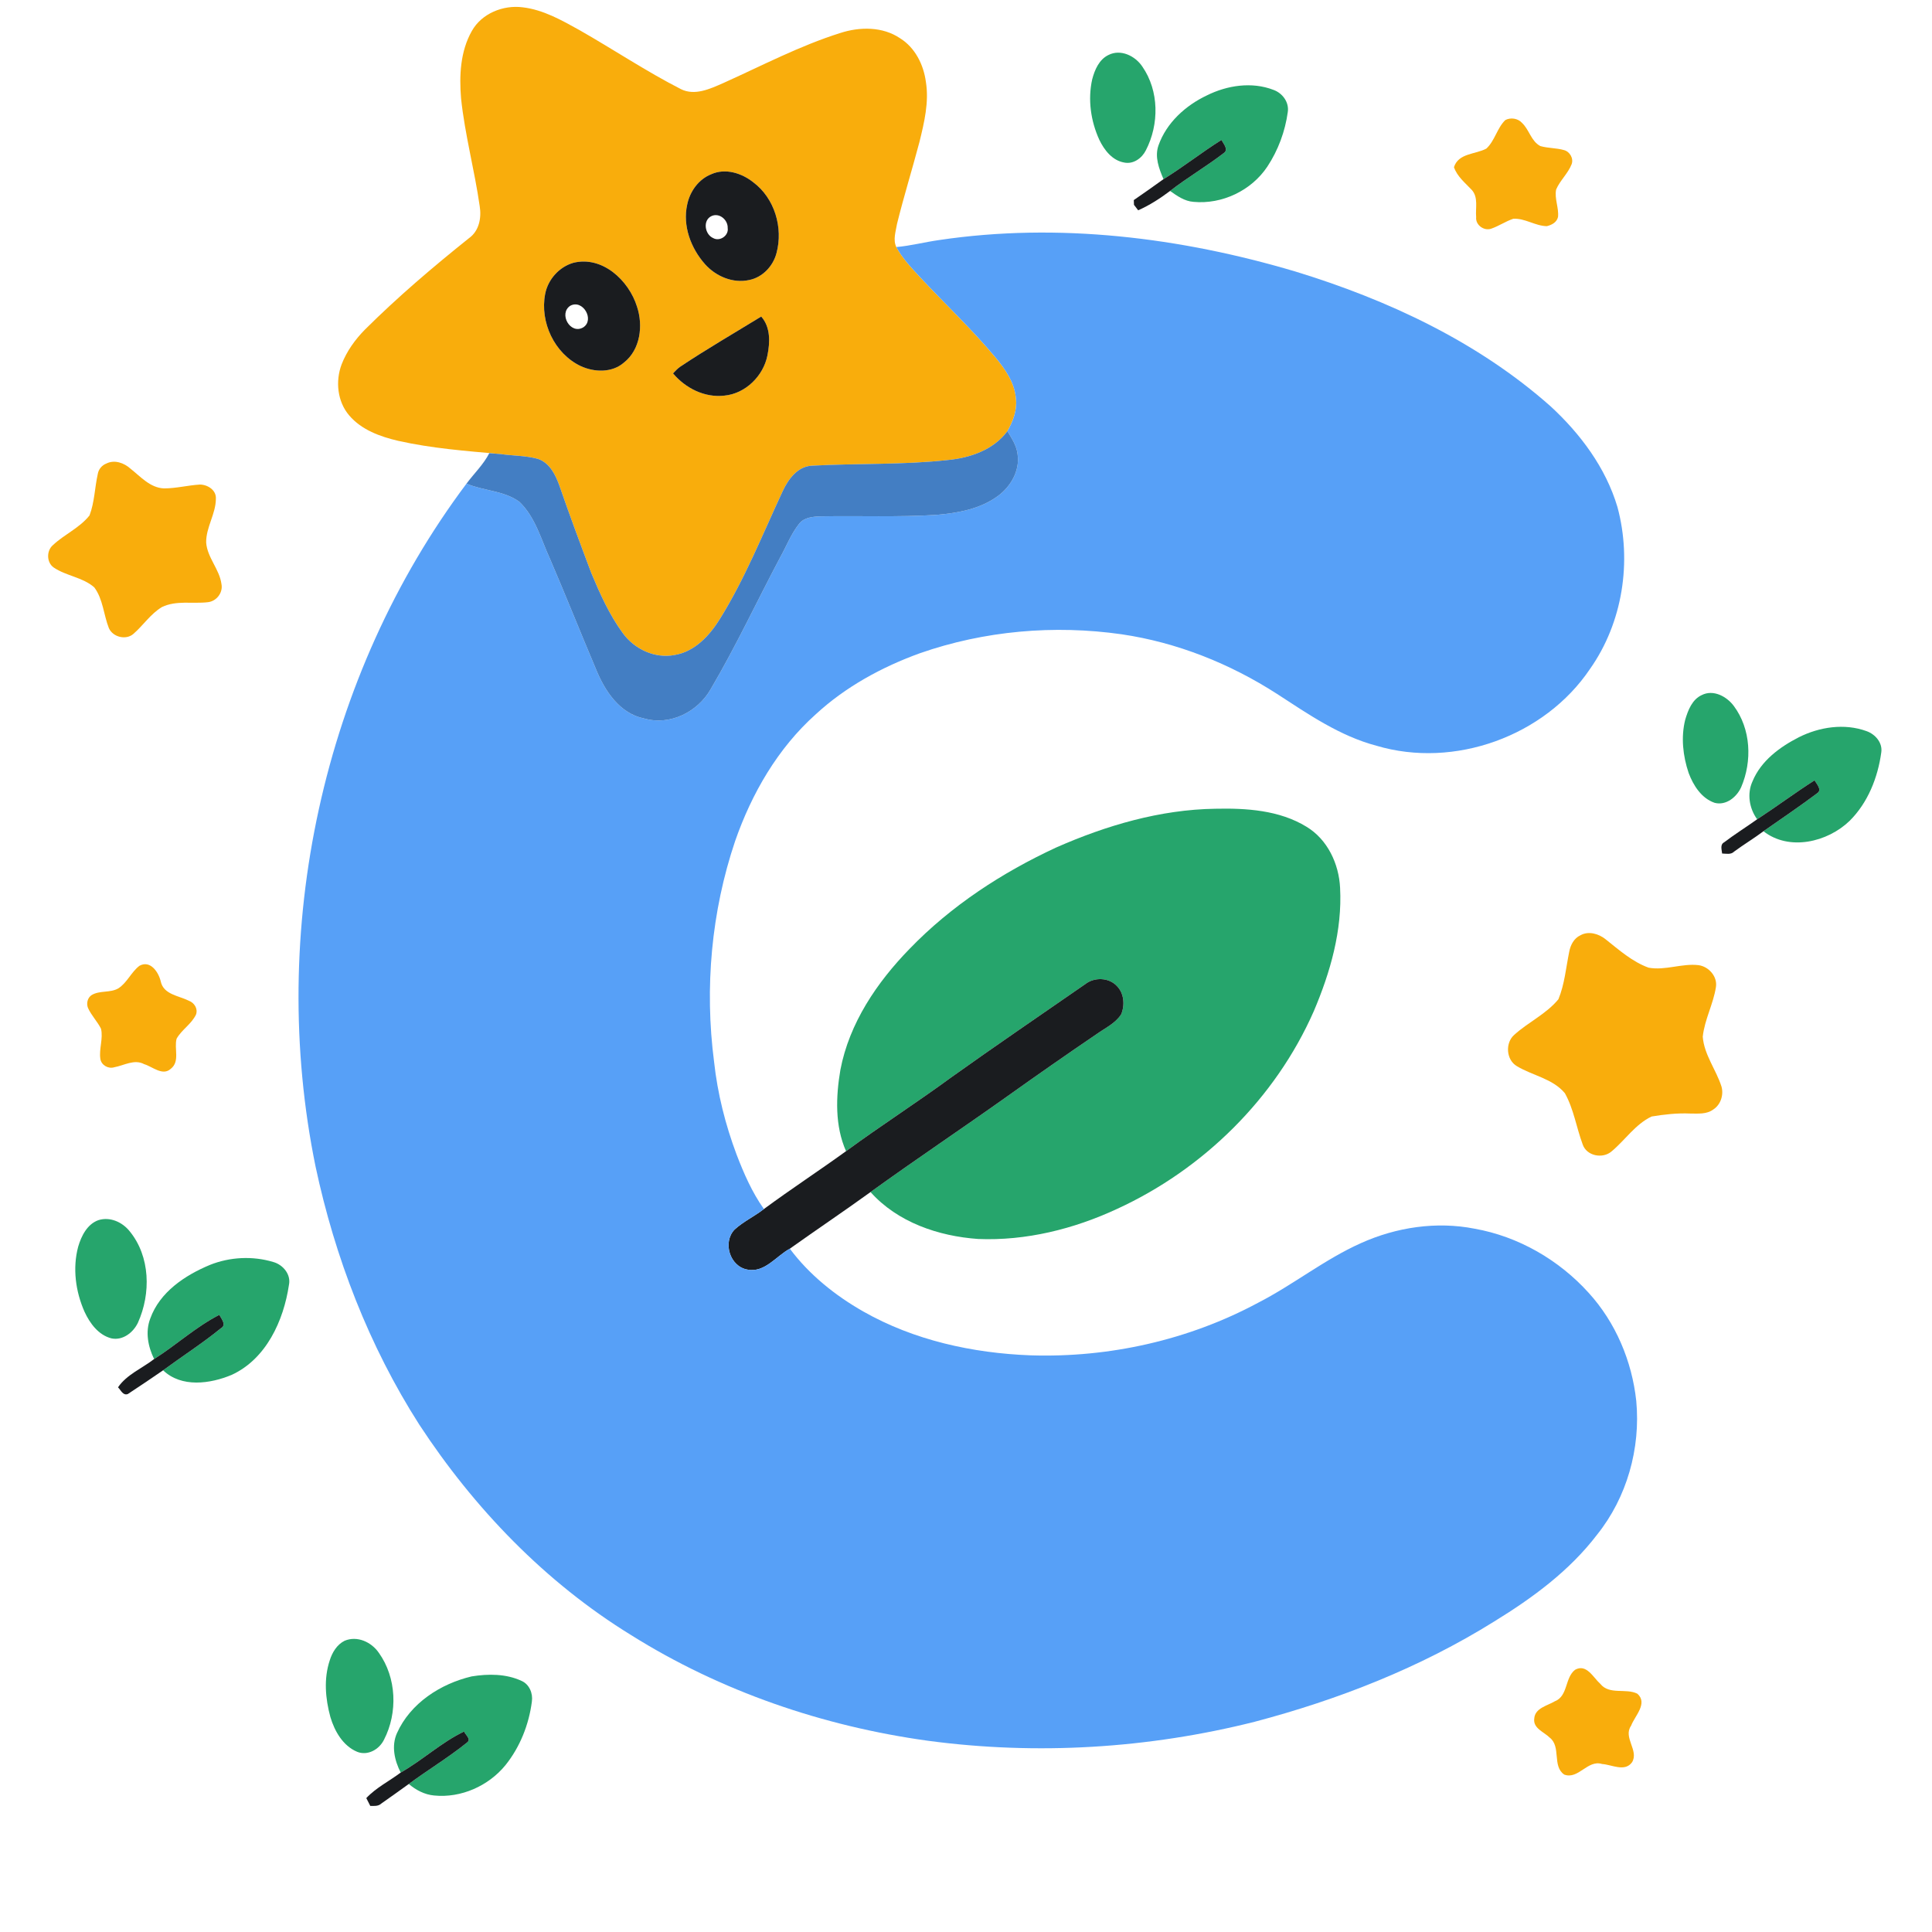 <?xml version="1.0" encoding="UTF-8" standalone="no"?>
<svg
   width="700pt"
   height="700pt"
   viewBox="0 0 700 700"
   version="1.1"
   id="svg64"
   sodipodi:docname="icon.svg"
   inkscape:version="1.1.2 (0a00cf5339, 2022-02-04)"
   xmlns:inkscape="http://www.inkscape.org/namespaces/inkscape"
   xmlns:sodipodi="http://sodipodi.sourceforge.net/DTD/sodipodi-0.dtd"
   xmlns="http://www.w3.org/2000/svg"
   xmlns:svg="http://www.w3.org/2000/svg">
  <defs
     id="defs68" />
  <sodipodi:namedview
     id="namedview66"
     pagecolor="#ffffff"
     bordercolor="#666666"
     borderopacity="1.0"
     inkscape:pageshadow="2"
     inkscape:pageopacity="0.0"
     inkscape:pagecheckerboard="0"
     inkscape:document-units="pt"
     showgrid="false"
     fit-margin-top="0"
     fit-margin-left="0"
     fit-margin-right="0"
     fit-margin-bottom="0"
     inkscape:zoom="0.32533787"
     inkscape:cx="902.13906"
     inkscape:cy="542.51293"
     inkscape:window-width="1920"
     inkscape:window-height="999"
     inkscape:window-x="0"
     inkscape:window-y="0"
     inkscape:window-maximized="1"
     inkscape:current-layer="svg64" />
  <g
     id="#f9ad0cff"
     transform="translate(-158.652,-185.357)">
    <path
       fill="#f9ad0c"
       opacity="1"
       d="m 329.61,196.58 c 3.55,-6.34 11.33,-9.48 18.37,-8.58 7.5,0.87 14.18,4.69 20.67,8.29 12.3,7.01 24.1,14.91 36.71,21.36 5.01,2.5 10.53,-0.09 15.2,-2.13 14.07,-6.32 27.8,-13.56 42.55,-18.21 7.07,-2.29 15.34,-2.37 21.69,1.93 5.43,3.4 8.49,9.57 9.32,15.78 1.18,7.33 -0.59,14.68 -2.33,21.77 -2.62,9.92 -5.67,19.72 -8.13,29.68 -0.44,2.74 -1.53,5.73 -0.26,8.4 2.24,4.13 5.51,7.55 8.67,10.98 9.02,9.66 18.67,18.74 27.16,28.88 3.62,4.35 7.1,9.31 7.52,15.14 0.47,4.15 -1.07,8.16 -3.09,11.69 -5.04,6.81 -13.5,9.71 -21.64,10.48 -16.32,1.79 -32.79,1.15 -49.16,2.04 -5.2,0.23 -8.59,4.88 -10.6,9.18 -7.26,15.57 -13.64,31.64 -22.73,46.28 -3.74,6.05 -9.13,11.94 -16.48,13.14 -7.19,1.38 -14.61,-2.17 -18.8,-8 -4.82,-6.6 -8.19,-14.13 -11.33,-21.63 -3.94,-10.45 -7.85,-20.92 -11.49,-31.48 -1.43,-4.02 -3.51,-8.45 -7.85,-9.94 -4.41,-1.23 -9.06,-1.11 -13.56,-1.76 -12.42,-1.1 -24.9,-2.05 -37.09,-4.79 -6.53,-1.52 -13.29,-3.96 -17.76,-9.21 -4.3,-5.02 -5.04,-12.42 -2.74,-18.5 1.84,-4.75 4.87,-8.96 8.42,-12.57 11.87,-11.82 24.65,-22.68 37.71,-33.14 3.69,-2.62 4.59,-7.36 3.9,-11.59 -1.87,-13.09 -5.38,-25.93 -6.76,-39.1 -0.68,-8.25 -0.27,-17.04 3.91,-24.39 m 86.75,51.9 c -4.61,1.82 -7.76,6.26 -8.73,11.02 -1.7,7.69 1.33,15.77 6.43,21.54 3.92,4.42 10.13,7.08 16.03,5.77 4.85,-0.95 8.68,-5.05 9.9,-9.75 2.49,-9.19 -0.68,-19.86 -8.39,-25.64 -4.18,-3.34 -10.13,-5.24 -15.24,-2.94 m -49.95,32.09 c -5.15,1.47 -9.22,6.03 -10.23,11.27 -1.99,10.21 3.35,21.62 12.84,26.14 4.94,2.29 11.4,2.51 15.7,-1.26 5.97,-4.69 7.02,-13.44 4.72,-20.29 -2.95,-9.46 -12.52,-18.45 -23.03,-15.86 m 38.72,37.63 c -0.99,0.68 -1.8,1.58 -2.63,2.44 4.54,5.39 11.51,8.9 18.65,8.05 7.61,-0.72 14.09,-7.13 15.55,-14.55 0.97,-4.71 1.17,-10.26 -2.25,-14.09 -9.8,6.01 -19.75,11.78 -29.32,18.15 z"
       id="path9" />
    <path
       fill="#f9ad0c"
       opacity="1"
       d="m 697.18,239.2 c 3.1,-2.86 3.86,-7.4 6.86,-10.33 1.91,-1.04 4.6,-0.65 6.07,1.02 2.63,2.46 3.3,6.66 6.64,8.39 2.78,0.81 5.75,0.65 8.55,1.45 2.13,0.55 3.58,3.04 2.77,5.15 -1.32,3.37 -4.18,5.82 -5.6,9.13 -0.67,3.34 1.04,6.63 0.68,9.97 -0.45,1.94 -2.27,2.89 -4.05,3.32 -4.22,-0.07 -7.92,-2.93 -12.16,-2.68 -2.76,0.93 -5.18,2.61 -7.93,3.57 -2.64,0.99 -5.84,-1.33 -5.52,-4.17 -0.3,-3.28 0.86,-7.18 -1.6,-9.86 -2.39,-2.56 -5.26,-4.8 -6.44,-8.23 1.64,-5.14 7.78,-4.6 11.73,-6.73 z"
       id="path11" />
    <path
       fill="#f9ad0c"
       opacity="1"
       d="m 197.22,353.29 c 2.94,-1.47 6.38,-0.21 8.68,1.85 3.66,2.88 7.12,6.94 12.11,7.17 4.4,0.02 8.7,-1.13 13.09,-1.39 2.78,0.03 5.94,2 5.77,5.1 0,5.52 -3.6,10.37 -3.52,15.91 0.41,5.5 4.83,9.65 5.54,15.03 0.63,3.14 -1.81,6.28 -4.96,6.59 -5.51,0.64 -11.4,-0.75 -16.59,1.75 -4.12,2.46 -6.77,6.62 -10.34,9.72 -2.71,2.37 -7.43,1.18 -8.89,-2.05 -1.92,-4.85 -2.1,-10.5 -5.29,-14.79 -4.2,-3.7 -10.21,-4.12 -14.76,-7.24 -2.55,-1.83 -2.6,-6.03 -0.26,-8.05 4.15,-3.92 9.69,-6.24 13.29,-10.79 1.83,-4.78 1.87,-10.04 2.99,-15 0.27,-1.73 1.52,-3.2 3.14,-3.81 z"
       id="path13" />
    <path
       fill="#f9ad0c"
       opacity="1"
       d="m 731.27,524.23 c 2.93,-1.65 6.6,-0.58 9.09,1.42 4.87,3.86 9.67,8.16 15.6,10.31 6.02,1.12 12.05,-1.62 18.1,-0.91 3.69,0.5 6.9,4.1 6.31,7.91 -0.94,6.17 -4.12,11.8 -4.78,18.03 0.51,6.55 4.84,11.92 6.79,18.05 0.85,3.02 -0.28,6.58 -2.97,8.3 -2.41,1.81 -5.58,1.47 -8.41,1.47 -4.67,-0.21 -9.35,0.32 -13.95,1.08 -5.93,2.83 -9.58,8.56 -14.51,12.65 -3.24,2.79 -9.08,1.64 -10.47,-2.58 -2.27,-6.12 -3.22,-12.78 -6.44,-18.52 -4.41,-5.29 -11.69,-6.36 -17.35,-9.77 -3.94,-2.26 -4.34,-8.46 -0.97,-11.39 5.07,-4.59 11.61,-7.54 15.99,-12.89 2.24,-5.45 2.73,-11.41 3.9,-17.15 0.45,-2.45 1.7,-4.92 4.07,-6.01 z"
       id="path15" />
    <path
       fill="#f9ad0c"
       opacity="1"
       d="m 209.18,535.28 c 3.93,-2.17 6.9,2.28 7.7,5.61 0.98,4.82 6.53,5.21 10.17,7.04 2,0.73 3.39,2.9 2.62,5.02 -1.63,3.45 -5.18,5.46 -7.03,8.74 -0.98,3.58 1.32,8.24 -2.12,10.92 -2.96,2.7 -6.6,-0.79 -9.61,-1.68 -3.58,-1.94 -7.31,0.47 -10.88,1.12 -2.16,0.67 -4.69,-0.78 -5.02,-3.06 -0.53,-3.62 1.08,-7.3 0.24,-10.91 -1.33,-2.65 -3.48,-4.79 -4.7,-7.49 -0.69,-1.63 -0.2,-3.78 1.35,-4.73 2.92,-1.72 6.64,-0.7 9.57,-2.37 3.25,-2.05 4.69,-5.92 7.71,-8.21 z"
       id="path17" />
    <path
       fill="#f9ad0c"
       opacity="1"
       d="m 729.33,790.35 c 4.14,-2.32 6.58,2.82 9.16,5.12 3.31,4.09 9.25,1.44 13.41,3.55 3.92,3.48 -0.93,8.03 -2.28,11.61 -2.99,4.27 2.92,8.96 0.36,13.22 -2.64,3.64 -7.33,0.86 -10.86,0.64 -5.26,-1.67 -8.57,5.72 -13.7,3.84 -4.49,-3.04 -1.04,-10.12 -5.3,-13.42 -2.07,-2.06 -6.07,-3.34 -5.58,-6.89 0.26,-3.81 4.73,-4.63 7.44,-6.25 4.86,-1.9 3.58,-8.5 7.35,-11.42 z"
       id="path19" />
  </g>
  <g
     id="#26a56cff"
     transform="translate(-158.652,-185.357)">
    <path
       fill="#26a56c"
       opacity="1"
       d="m 541.33,492.42 c 18.15,-8 37.66,-13.74 57.62,-14.04 11.25,-0.25 23.24,0.49 33.08,6.53 7.62,4.6 11.74,13.43 12.16,22.13 0.82,15.44 -3.54,30.64 -9.54,44.72 -13.89,31.55 -40.01,57.27 -71.27,71.61 -15.68,7.29 -33,11.61 -50.35,10.89 -14.34,-1.01 -29.17,-6.03 -38.97,-17 16.33,-11.79 33.08,-22.98 49.5,-34.65 10.73,-7.65 21.53,-15.19 32.43,-22.59 3.07,-2.19 6.77,-3.87 8.87,-7.14 1.41,-3.3 1.08,-7.63 -1.54,-10.27 -2.9,-3.12 -8.15,-3.27 -11.45,-0.69 -16.14,11.19 -32.39,22.23 -48.37,33.64 -12.58,9.23 -25.73,17.65 -38.31,26.89 -4.08,-9.18 -3.7,-19.75 -2.05,-29.47 3.23,-16.91 13.21,-31.66 25.05,-43.82 15.05,-15.61 33.52,-27.65 53.14,-36.74 z"
       id="path30" />
    <path
       fill="#26a56c"
       opacity="1"
       d="m 560.29,205.27 c 4.43,-2.24 9.69,0.35 12.25,4.21 6.12,8.81 6.13,20.94 1.29,30.32 -1.42,2.87 -4.54,5.14 -7.85,4.45 -4.33,-0.74 -7.24,-4.52 -9.03,-8.25 -3.1,-6.78 -4.2,-14.56 -2.58,-21.87 0.9,-3.45 2.5,-7.23 5.92,-8.86 z"
       id="path22" />
    <path
       fill="#26a56c"
       opacity="1"
       d="m 595.95,219.91 c 7.35,-3.65 16.27,-5.01 24.07,-2 3.28,1.15 5.76,4.48 5.22,8.04 -0.96,7.01 -3.5,13.88 -7.41,19.78 -5.76,8.66 -16.42,13.75 -26.77,12.76 -3.23,-0.24 -5.92,-2.14 -8.47,-3.95 6.25,-4.85 13.12,-8.86 19.38,-13.67 1.98,-1.26 -0.02,-3.4 -0.77,-4.8 -7.16,4.5 -13.8,9.76 -20.99,14.2 -1.63,-3.81 -3.27,-8.08 -1.82,-12.22 2.89,-8.22 9.82,-14.48 17.56,-18.14 z"
       id="path24" />
    <path
       fill="#26a56c"
       opacity="1"
       d="m 775.24,437.19 c 4.16,-2.11 8.99,0.47 11.56,3.89 6.28,8.38 6.76,20.07 2.7,29.51 -1.62,3.57 -5.45,6.71 -9.58,5.65 -4.79,-1.62 -7.75,-6.31 -9.44,-10.82 -2.08,-6.16 -2.83,-12.96 -1.24,-19.31 1.02,-3.44 2.51,-7.33 6,-8.92 z"
       id="path26" />
    <path
       fill="#26a56c"
       opacity="1"
       d="m 810.4,452.48 c 7.47,-3.75 16.52,-5.13 24.51,-2.23 3.17,1.11 5.9,4.2 5.36,7.74 -1.25,9.12 -4.86,18.23 -11.48,24.79 -8,7.73 -21.9,11.03 -31.2,3.75 6.49,-4.53 13.06,-8.97 19.39,-13.72 2.02,-1.24 -0.13,-3.36 -0.87,-4.73 -7.07,4.51 -13.79,9.54 -20.81,14.12 -2.85,-3.92 -3.74,-9.28 -1.68,-13.75 3.07,-7.43 9.83,-12.42 16.78,-15.97 z"
       id="path28" />
    <path
       fill="#26a56c"
       opacity="1"
       d="m 194.31,627.44 c 4.2,-1.32 8.65,0.69 11.3,4 7.53,9.17 7.76,22.62 3.03,33.13 -1.67,3.57 -5.52,6.59 -9.64,5.7 -4.69,-1.21 -7.79,-5.45 -9.72,-9.63 -3.24,-7.32 -4.38,-15.76 -2.31,-23.55 1.14,-3.91 3.26,-8.19 7.34,-9.65 z"
       id="path32" />
    <path
       fill="#26a56c"
       opacity="1"
       d="m 234.73,643.65 c 7.2,-2.88 15.46,-3.3 22.89,-1.06 3.55,0.97 6.53,4.49 5.72,8.32 -1.93,12.96 -8.24,26.84 -20.75,32.59 -7.79,3.26 -18.19,4.71 -24.84,-1.66 6.95,-5.09 14.21,-9.77 20.9,-15.2 2.22,-1.23 0.2,-3.4 -0.52,-4.89 -8.5,4.35 -15.6,10.93 -23.64,16.02 -2.21,-4.52 -3.25,-9.84 -1.4,-14.67 3.44,-9.62 12.59,-15.69 21.64,-19.45 z"
       id="path34" />
    <path
       fill="#26a56c"
       opacity="1"
       d="m 283.53,779.83 c 4.58,-1.91 9.71,0.48 12.38,4.37 6.45,9.01 6.91,21.71 1.88,31.47 -1.7,3.52 -5.91,5.96 -9.75,4.39 -5.13,-2.15 -8.16,-7.46 -9.68,-12.57 -1.82,-6.67 -2.45,-13.89 -0.24,-20.54 0.9,-2.89 2.61,-5.74 5.41,-7.12 z"
       id="path36" />
    <path
       fill="#26a56c"
       opacity="1"
       d="m 329.55,792.75 c 5.98,-0.98 12.48,-0.98 18.08,1.63 2.83,1.24 4.17,4.54 3.73,7.5 -1.07,8.3 -4.28,16.43 -9.54,22.99 -6.15,7.56 -16.12,12.02 -25.88,11.03 -3.45,-0.31 -6.58,-1.97 -9.18,-4.17 6.95,-5.13 14.39,-9.6 21.11,-15.03 1.67,-1.18 -0.63,-2.79 -1.07,-3.98 -8.26,3.94 -15.02,10.36 -22.97,14.87 -2.23,-4.36 -3.44,-9.61 -1.36,-14.27 4.86,-10.86 15.78,-17.9 27.08,-20.57 z"
       id="path38" />
  </g>
  <g
     id="#1a1c1fff"
     transform="translate(-158.652,-185.357)">
    <path
       fill="#1a1c1f"
       opacity="1"
       d="m 580.21,250.27 c 7.19,-4.44 13.83,-9.7 20.99,-14.2 0.75,1.4 2.75,3.54 0.77,4.8 -6.26,4.81 -13.13,8.82 -19.38,13.67 -3.61,2.71 -7.42,5.19 -11.56,7.01 -0.38,-0.49 -1.14,-1.48 -1.52,-1.98 -0.02,-0.43 -0.05,-1.29 -0.06,-1.72 3.62,-2.48 7.2,-5.02 10.76,-7.58 z"
       id="path41" />
    <path
       fill="#1a1c1f"
       opacity="1"
       d="m 416.36,248.48 c 5.11,-2.3 11.06,-0.4 15.24,2.94 7.71,5.78 10.88,16.45 8.39,25.64 -1.22,4.7 -5.05,8.8 -9.9,9.75 -5.9,1.31 -12.11,-1.35 -16.03,-5.77 -5.1,-5.77 -8.13,-13.85 -6.43,-21.54 0.97,-4.76 4.12,-9.2 8.73,-11.02 m 0.15,15.13 c -3.34,1.49 -2.53,6.67 0.52,8 2.41,1.38 5.72,-0.89 5.28,-3.64 0.11,-2.92 -2.96,-5.6 -5.8,-4.36 z"
       id="path43" />
    <path
       fill="#1a1c1f"
       opacity="1"
       d="m 366.41,280.57 c 10.51,-2.59 20.08,6.4 23.03,15.86 2.3,6.85 1.25,15.6 -4.72,20.29 -4.3,3.77 -10.76,3.55 -15.7,1.26 -9.49,-4.52 -14.83,-15.93 -12.84,-26.14 1.01,-5.24 5.08,-9.8 10.23,-11.27 m -1.16,15.58 c -4.28,2.85 0.02,10.53 4.69,7.84 4.31,-2.72 -0.14,-10.36 -4.69,-7.84 z"
       id="path45" />
    <path
       fill="#1a1c1f"
       opacity="1"
       d="m 405.13,318.2 c 9.57,-6.37 19.52,-12.14 29.32,-18.15 3.42,3.83 3.22,9.38 2.25,14.09 -1.46,7.42 -7.94,13.83 -15.55,14.55 -7.14,0.85 -14.11,-2.66 -18.65,-8.05 0.83,-0.86 1.64,-1.76 2.63,-2.44 z"
       id="path47" />
    <path
       fill="#1a1c1f"
       opacity="1"
       d="m 795.3,482.2 c 7.02,-4.58 13.74,-9.61 20.81,-14.12 0.74,1.37 2.89,3.49 0.87,4.73 -6.33,4.75 -12.9,9.19 -19.39,13.72 -3.45,2.59 -7.15,4.8 -10.61,7.36 -1.19,1.21 -2.9,0.75 -4.37,0.71 -0.13,-1.39 -0.83,-3.23 0.75,-4.07 3.86,-2.94 7.99,-5.51 11.94,-8.33 z"
       id="path49" />
    <path
       fill="#1a1c1f"
       opacity="1"
       d="m 551.87,541.92 c 3.3,-2.58 8.55,-2.43 11.45,0.69 2.62,2.64 2.95,6.97 1.54,10.27 -2.1,3.27 -5.8,4.95 -8.87,7.14 -10.9,7.4 -21.7,14.94 -32.43,22.59 -16.42,11.67 -33.17,22.86 -49.5,34.65 -9.65,6.97 -19.54,13.61 -29.24,20.52 -4.96,2.69 -9.12,8.83 -15.39,7.57 -6.36,-1.13 -9.05,-9.91 -4.62,-14.51 3.2,-2.92 7.21,-4.77 10.62,-7.43 9.77,-7.21 19.93,-13.85 29.76,-20.96 12.58,-9.24 25.73,-17.66 38.31,-26.89 15.98,-11.41 32.23,-22.45 48.37,-33.64 z"
       id="path51" />
    <path
       fill="#1a1c1f"
       opacity="1"
       d="m 214.49,677.77 c 8.04,-5.09 15.14,-11.67 23.64,-16.02 0.72,1.49 2.74,3.66 0.52,4.89 -6.69,5.43 -13.95,10.11 -20.9,15.2 -4.23,2.91 -8.49,5.79 -12.78,8.6 -1.79,0.67 -2.56,-1.49 -3.56,-2.43 3.15,-4.63 8.73,-6.87 13.08,-10.24 z"
       id="path53" />
    <path
       fill="#1a1c1f"
       opacity="1"
       d="m 303.83,827.59 c 7.95,-4.51 14.71,-10.93 22.97,-14.87 0.44,1.19 2.74,2.8 1.07,3.98 -6.72,5.43 -14.16,9.9 -21.11,15.03 -3.3,2.4 -6.64,4.74 -9.97,7.1 -1.09,1.02 -2.61,0.86 -3.98,0.84 -0.36,-0.71 -1.08,-2.12 -1.44,-2.83 3.55,-3.8 8.33,-6.14 12.46,-9.25 z"
       id="path55" />
  </g>
  <g
     id="#57a0f7ff"
     transform="translate(-158.652,-185.357)">
    <path
       fill="#57a0f7"
       opacity="1"
       d="m 498.92,272.33 c 43.19,-6.42 87.44,-0.96 129.1,11.41 33.47,10.25 66.07,25.44 92.44,48.83 10.81,9.96 19.99,22.26 24.22,36.48 5.33,19.73 1.91,41.87 -9.92,58.65 -16.41,24.41 -49.18,36.25 -77.39,27.85 -13.27,-3.51 -24.67,-11.4 -36.03,-18.78 -17.02,-10.96 -36.22,-18.65 -56.29,-21.6 -24.45,-3.49 -49.75,-1.29 -73.09,6.86 -13.8,5 -26.98,12.18 -37.81,22.19 -13.68,12.24 -23.13,28.6 -29.13,45.82 -8.65,25.62 -11.13,53.26 -7.64,80.05 1.25,11.48 4.09,22.75 8.14,33.55 2.64,6.89 5.62,13.72 9.91,19.77 -3.41,2.66 -7.42,4.51 -10.62,7.43 -4.43,4.6 -1.74,13.38 4.62,14.51 6.27,1.26 10.43,-4.88 15.39,-7.57 7.05,9.44 16.41,16.94 26.61,22.75 18.38,10.45 39.6,15.09 60.59,15.89 28.5,0.92 57.27,-5.52 82.43,-19.03 12.82,-6.57 24.15,-15.76 37.34,-21.64 12.8,-5.76 27.32,-7.94 41.16,-5.21 15.85,2.82 30.53,11.3 41.29,23.22 9.8,10.74 15.71,24.78 17.26,39.19 1.61,17.18 -3.37,34.94 -14.2,48.45 -9.97,13.08 -23.41,22.95 -37.32,31.48 -26.74,16.68 -56.36,28.29 -86.76,36.31 -38.52,9.7 -78.88,12.15 -118.26,6.89 -38,-5.23 -75.15,-17.9 -107.7,-38.33 -31.01,-19.07 -56.83,-45.89 -76.71,-76.25 -18.2,-28.47 -30.54,-60.5 -37.57,-93.5 -17.42,-85.21 2.43,-177.71 54.69,-247.41 6.22,2.65 13.58,2.5 19.15,6.57 5.84,5.57 7.9,13.73 11.18,20.86 5.66,13.15 10.94,26.45 16.52,39.63 3.2,7.93 8.58,16.25 17.58,18.04 9.37,2.66 19.39,-2.42 24.06,-10.66 9.13,-15.49 16.73,-31.83 25.15,-47.7 2.27,-4.06 3.95,-8.49 6.85,-12.16 1.82,-2.38 5.03,-2.62 7.79,-2.73 14.02,-0.25 28.07,0.34 42.08,-0.54 7.7,-0.67 15.75,-2.12 22.12,-6.79 4.68,-3.4 8.05,-9.17 7.2,-15.09 -0.32,-3.15 -2.12,-5.82 -3.69,-8.46 2.02,-3.53 3.56,-7.54 3.09,-11.69 -0.42,-5.83 -3.9,-10.79 -7.52,-15.14 -8.49,-10.14 -18.14,-19.22 -27.16,-28.88 -3.16,-3.43 -6.43,-6.85 -8.67,-10.98 5.23,-0.46 10.32,-1.81 15.52,-2.54 z"
       id="path58" />
  </g>
  <g
     id="#437ec3ff"
     transform="translate(-158.652,-185.357)">
    <path
       fill="#437ec3"
       opacity="1"
       d="m 502.02,352.04 c 8.14,-0.77 16.6,-3.67 21.64,-10.48 1.57,2.64 3.37,5.31 3.69,8.46 0.85,5.92 -2.52,11.69 -7.2,15.09 -6.37,4.67 -14.42,6.12 -22.12,6.79 -14.01,0.88 -28.06,0.29 -42.08,0.54 -2.76,0.11 -5.97,0.35 -7.79,2.73 -2.9,3.67 -4.58,8.1 -6.85,12.16 -8.42,15.87 -16.02,32.21 -25.15,47.7 -4.67,8.24 -14.69,13.32 -24.06,10.66 -9,-1.79 -14.38,-10.11 -17.58,-18.04 -5.58,-13.18 -10.86,-26.48 -16.52,-39.63 -3.28,-7.13 -5.34,-15.29 -11.18,-20.86 -5.57,-4.07 -12.93,-3.92 -19.15,-6.57 2.75,-3.7 6.15,-6.92 8.27,-11.05 1.35,0.09 2.71,0.2 4.08,0.33 4.5,0.65 9.15,0.53 13.56,1.76 4.34,1.49 6.42,5.92 7.85,9.94 3.64,10.56 7.55,21.03 11.49,31.48 3.14,7.5 6.51,15.03 11.33,21.63 4.19,5.83 11.61,9.38 18.8,8 7.35,-1.2 12.74,-7.09 16.48,-13.14 9.09,-14.64 15.47,-30.71 22.73,-46.28 2.01,-4.3 5.4,-8.95 10.6,-9.18 16.37,-0.89 32.84,-0.25 49.16,-2.04 z"
       id="path61" />
  </g>
</svg>
